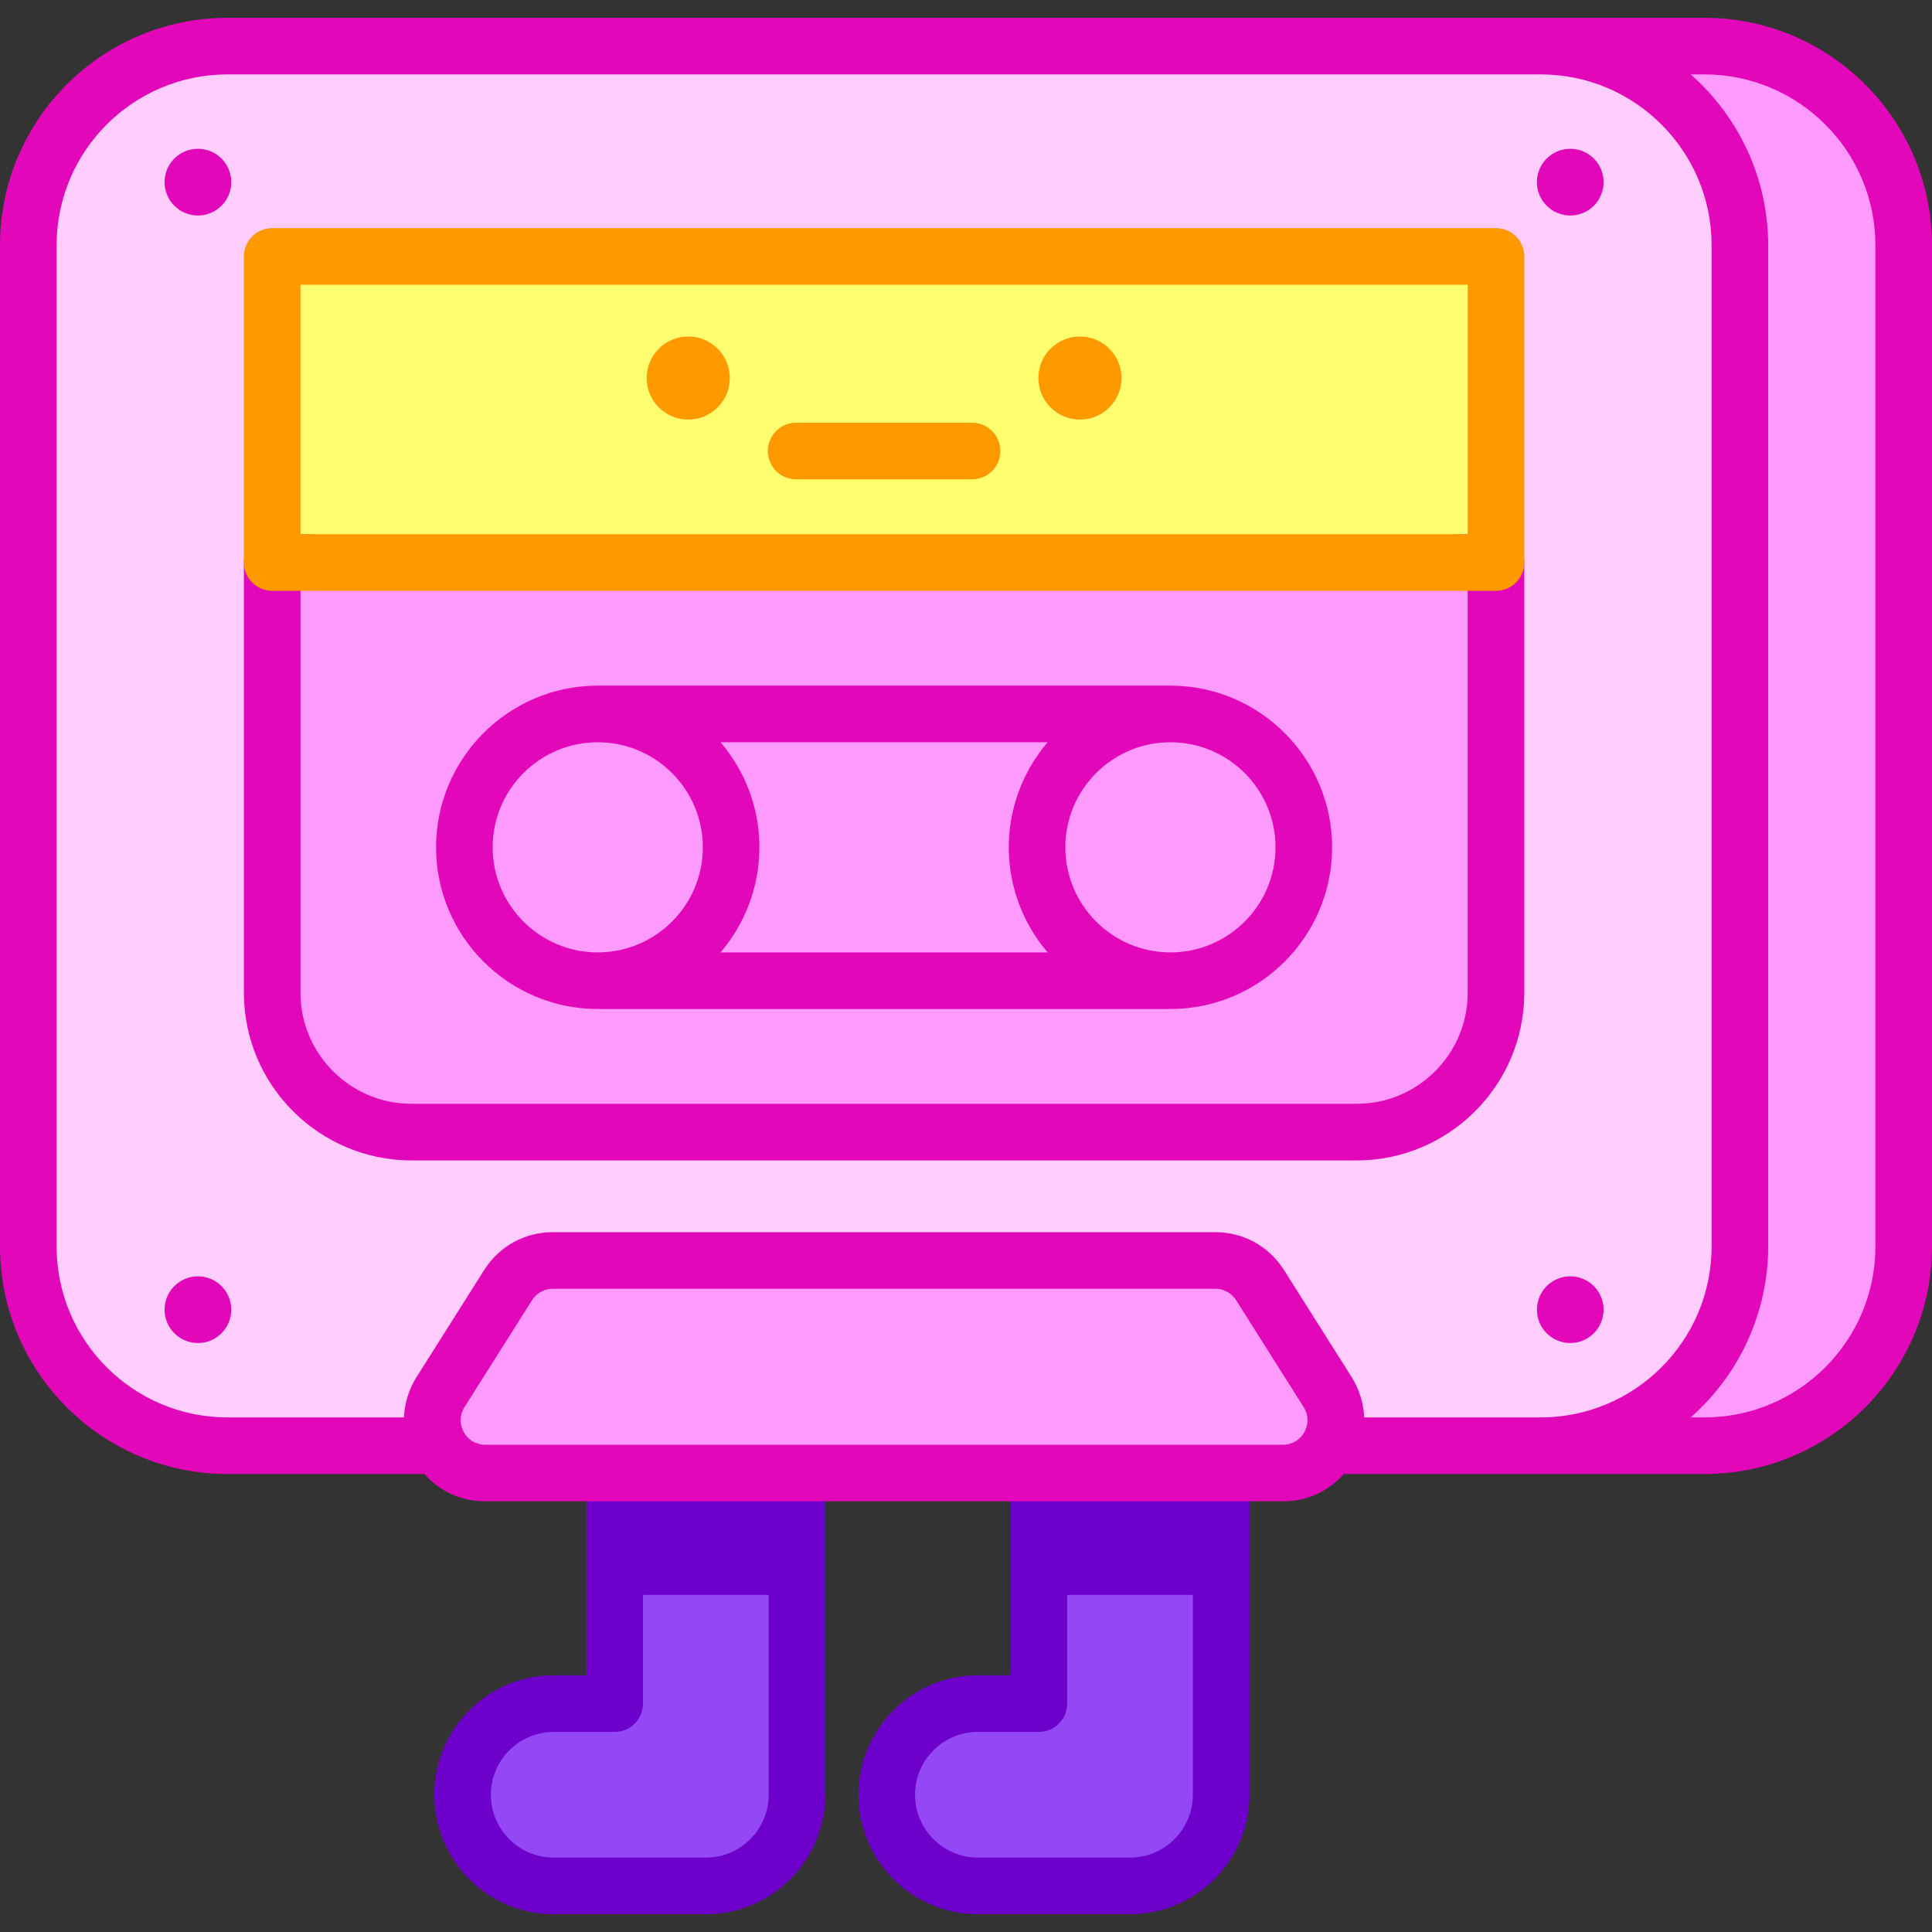 <svg id="Capa_1" enable-background="new 0 0 512 512" height="512" viewBox="0 0 512 512" width="512" xmlns="http://www.w3.org/2000/svg"><rect x="0" y="0" width="512" height="512" fill="#333333" stroke="none"/><g><path d="m408.293 12.218h-347.997c-29.158 0-52.796 23.637-52.796 52.796v265.319c0 29.159 23.638 52.796 52.796 52.796h56.033c-2.317-4.202-2.52-9.57.424-14.229l17.907-28.339c2.564-4.057 7.028-6.517 11.827-6.517h175.61c4.799 0 9.264 2.46 11.827 6.517l17.907 28.339c2.944 4.659 2.741 10.027.424 14.229h56.038c29.159 0 52.796-23.638 52.796-52.796v-265.319c0-29.159-23.638-52.796-52.796-52.796z" fill="#ffceff"/><path d="m72.134 67.955h324.321v81.122h-324.321z" fill="#ffff6f"/><circle cx="286.199" cy="100.183" fill="#f90" r="11.013"/><g><path d="m257.614 127.029h-46.639c-4.143 0-7.5-3.358-7.5-7.5s3.357-7.5 7.5-7.5h46.639c4.143 0 7.5 3.358 7.5 7.5s-3.357 7.5-7.5 7.5z" fill="#f90"/></g><circle cx="182.39" cy="100.183" fill="#f90" r="11.013"/><path d="m451.704 12.218h-43.411c29.159 0 52.796 23.638 52.796 52.796v265.319c0 29.159-23.638 52.796-52.796 52.796h43.411c29.159 0 52.796-23.638 52.796-52.796v-265.319c0-29.159-23.638-52.796-52.796-52.796z" fill="#ff9bff"/><path d="m72.134 149.077v114.009c0 20.4 16.538 36.938 36.938 36.938h250.445c20.4 0 36.938-16.538 36.938-36.938v-114.009z" fill="#ff9bff"/><path d="m310.178 181.705h-151.767c-23.625 0-42.846 19.221-42.846 42.846s19.221 42.845 42.846 42.845h151.767c23.625 0 42.846-19.22 42.846-42.845s-19.221-42.846-42.846-42.846zm-151.767 70.691c-15.354 0-27.846-12.491-27.846-27.845s12.491-27.846 27.846-27.846 27.846 12.492 27.846 27.846-12.491 27.845-27.846 27.845zm119.229 0h-86.69c6.459-7.524 10.307-17.413 10.307-27.845 0-9.998-3.513-19.913-10.308-27.846h86.69c-6.786 7.934-10.307 17.853-10.307 27.846.001 10 3.537 19.946 10.308 27.845zm32.538 0c-15.354 0-27.845-12.491-27.845-27.845s12.491-27.846 27.845-27.846 27.846 12.492 27.846 27.846-12.492 27.845-27.846 27.845z" fill="#e207b9"/><g><path d="m359.518 307.524h-250.446c-24.504 0-44.438-19.935-44.438-44.438v-114.008c0-4.142 3.357-7.5 7.5-7.5h7.5l154.658 4.205 154.663-4.205h7.5c4.143 0 7.5 3.358 7.5 7.5v114.009c0 24.502-19.934 44.437-44.437 44.437zm-279.884-150.946v106.509c0 16.232 13.206 29.438 29.438 29.438h250.445c16.231 0 29.438-13.206 29.438-29.438v-106.509l-7.73-1.649-146.934-2.744-151.249 1.829z" fill="#e207b9"/></g><g><path d="m396.455 156.578h-324.321c-4.143 0-7.5-3.358-7.5-7.5v-81.122c0-4.142 3.357-7.5 7.5-7.5h324.321c4.143 0 7.5 3.358 7.5 7.5v81.122c0 4.142-3.357 7.5-7.5 7.5zm-316.821-15h309.321v-66.122h-309.321z" fill="#f90"/></g><g fill="#e207b9"><circle cx="52.453" cy="48.27" r="8.84"/><circle cx="416.136" cy="48.27" r="8.84"/><circle cx="52.453" cy="347.077" r="8.84"/><circle cx="416.136" cy="347.077" r="8.84"/></g><g><path d="m323.622 390.389v85.24c0 13.339-10.814 24.153-24.153 24.153h-40.317c-13.339 0-24.153-10.814-24.153-24.153s10.814-24.153 24.153-24.153h16.164v-61.086h48.306z" fill="#9448f5"/></g><g><path d="m211.21 390.389v85.24c0 13.339-10.814 24.153-24.153 24.153h-40.317c-13.339 0-24.153-10.814-24.153-24.153s10.814-24.153 24.153-24.153h16.164v-61.086h48.306z" fill="#9448f5"/></g><g><g><path d="m299.469 507.282h-40.317c-17.454 0-31.653-14.2-31.653-31.653s14.199-31.653 31.653-31.653h8.664v-53.586c0-4.142 3.357-7.5 7.5-7.5h48.307c4.143 0 7.5 3.358 7.5 7.5v85.24c-.001 17.453-14.2 31.652-31.654 31.652zm-40.318-48.306c-9.183 0-16.653 7.471-16.653 16.653s7.471 16.653 16.653 16.653h40.317c9.183 0 16.653-7.471 16.653-16.653v-77.74h-33.307v53.586c0 4.142-3.357 7.5-7.5 7.5h-16.163z" fill="#6d00ca"/></g></g><g><g><path d="m187.057 507.282h-40.317c-17.454 0-31.653-14.2-31.653-31.653s14.199-31.653 31.653-31.653h8.664v-53.586c0-4.142 3.357-7.5 7.5-7.5h48.307c4.143 0 7.5 3.358 7.5 7.5v85.24c-.001 17.453-14.2 31.652-31.654 31.652zm-40.318-48.306c-9.183 0-16.653 7.471-16.653 16.653s7.471 16.653 16.653 16.653h40.317c9.183 0 16.653-7.471 16.653-16.653v-77.74h-33.307v53.586c0 4.142-3.357 7.5-7.5 7.5h-16.163z" fill="#6d00ca"/></g></g><path d="m162.903 390.389h48.307v32.276h-48.307z" fill="#6d00ca"/><path d="m275.315 390.389h48.307v32.276h-48.307z" fill="#6d00ca"/><path d="m351.831 368.9-17.907-28.339c-2.564-4.057-7.028-6.517-11.827-6.517h-175.61c-4.799 0-9.264 2.46-11.827 6.517l-17.907 28.339c-5.886 9.316.808 21.464 11.827 21.464h211.423c11.02 0 17.714-12.148 11.828-21.464z" fill="#ff9bff"/><path d="m451.704 4.718h-43.411-347.997c-33.247 0-60.296 27.049-60.296 60.296v265.318c0 33.248 27.049 60.296 60.296 60.296h52.189c4.018 4.591 9.764 7.235 16.095 7.235h211.423c6.332 0 12.078-2.644 16.095-7.235h52.195 43.411c33.247 0 60.296-27.049 60.296-60.296v-265.318c0-33.247-27.049-60.296-60.296-60.296zm-111.701 378.146h-211.423c-5.093 0-8.228-5.62-5.486-9.958l17.906-28.34c1.196-1.893 3.247-3.023 5.486-3.023h175.61c2.239 0 4.29 1.13 5.487 3.024l17.906 28.339c2.743 4.341-.395 9.958-5.486 9.958zm68.29-7.235h-46.768c-.121-3.514-1.242-7.391-3.354-10.735 0 0 0 0-.001 0l-17.906-28.339c-3.961-6.269-10.753-10.012-18.168-10.012h-175.61c-7.415 0-14.207 3.743-18.168 10.011l-17.905 28.339c-2.093 3.312-3.23 7.142-3.355 10.735h-46.762c-24.977 0-45.296-20.32-45.296-45.296v-265.318c0-24.977 20.319-45.296 45.296-45.296h347.997c24.977 0 45.296 20.32 45.296 45.296v265.318c0 24.977-20.319 45.297-45.296 45.297zm88.707-45.296c0 24.977-20.319 45.296-45.296 45.296h-3.654c13.048-11.466 20.539-27.99 20.539-45.296v-265.319c0-17.836-7.866-34.159-20.539-45.296h3.654c24.977 0 45.296 20.32 45.296 45.296z" fill="#e207b9"/></g></svg>